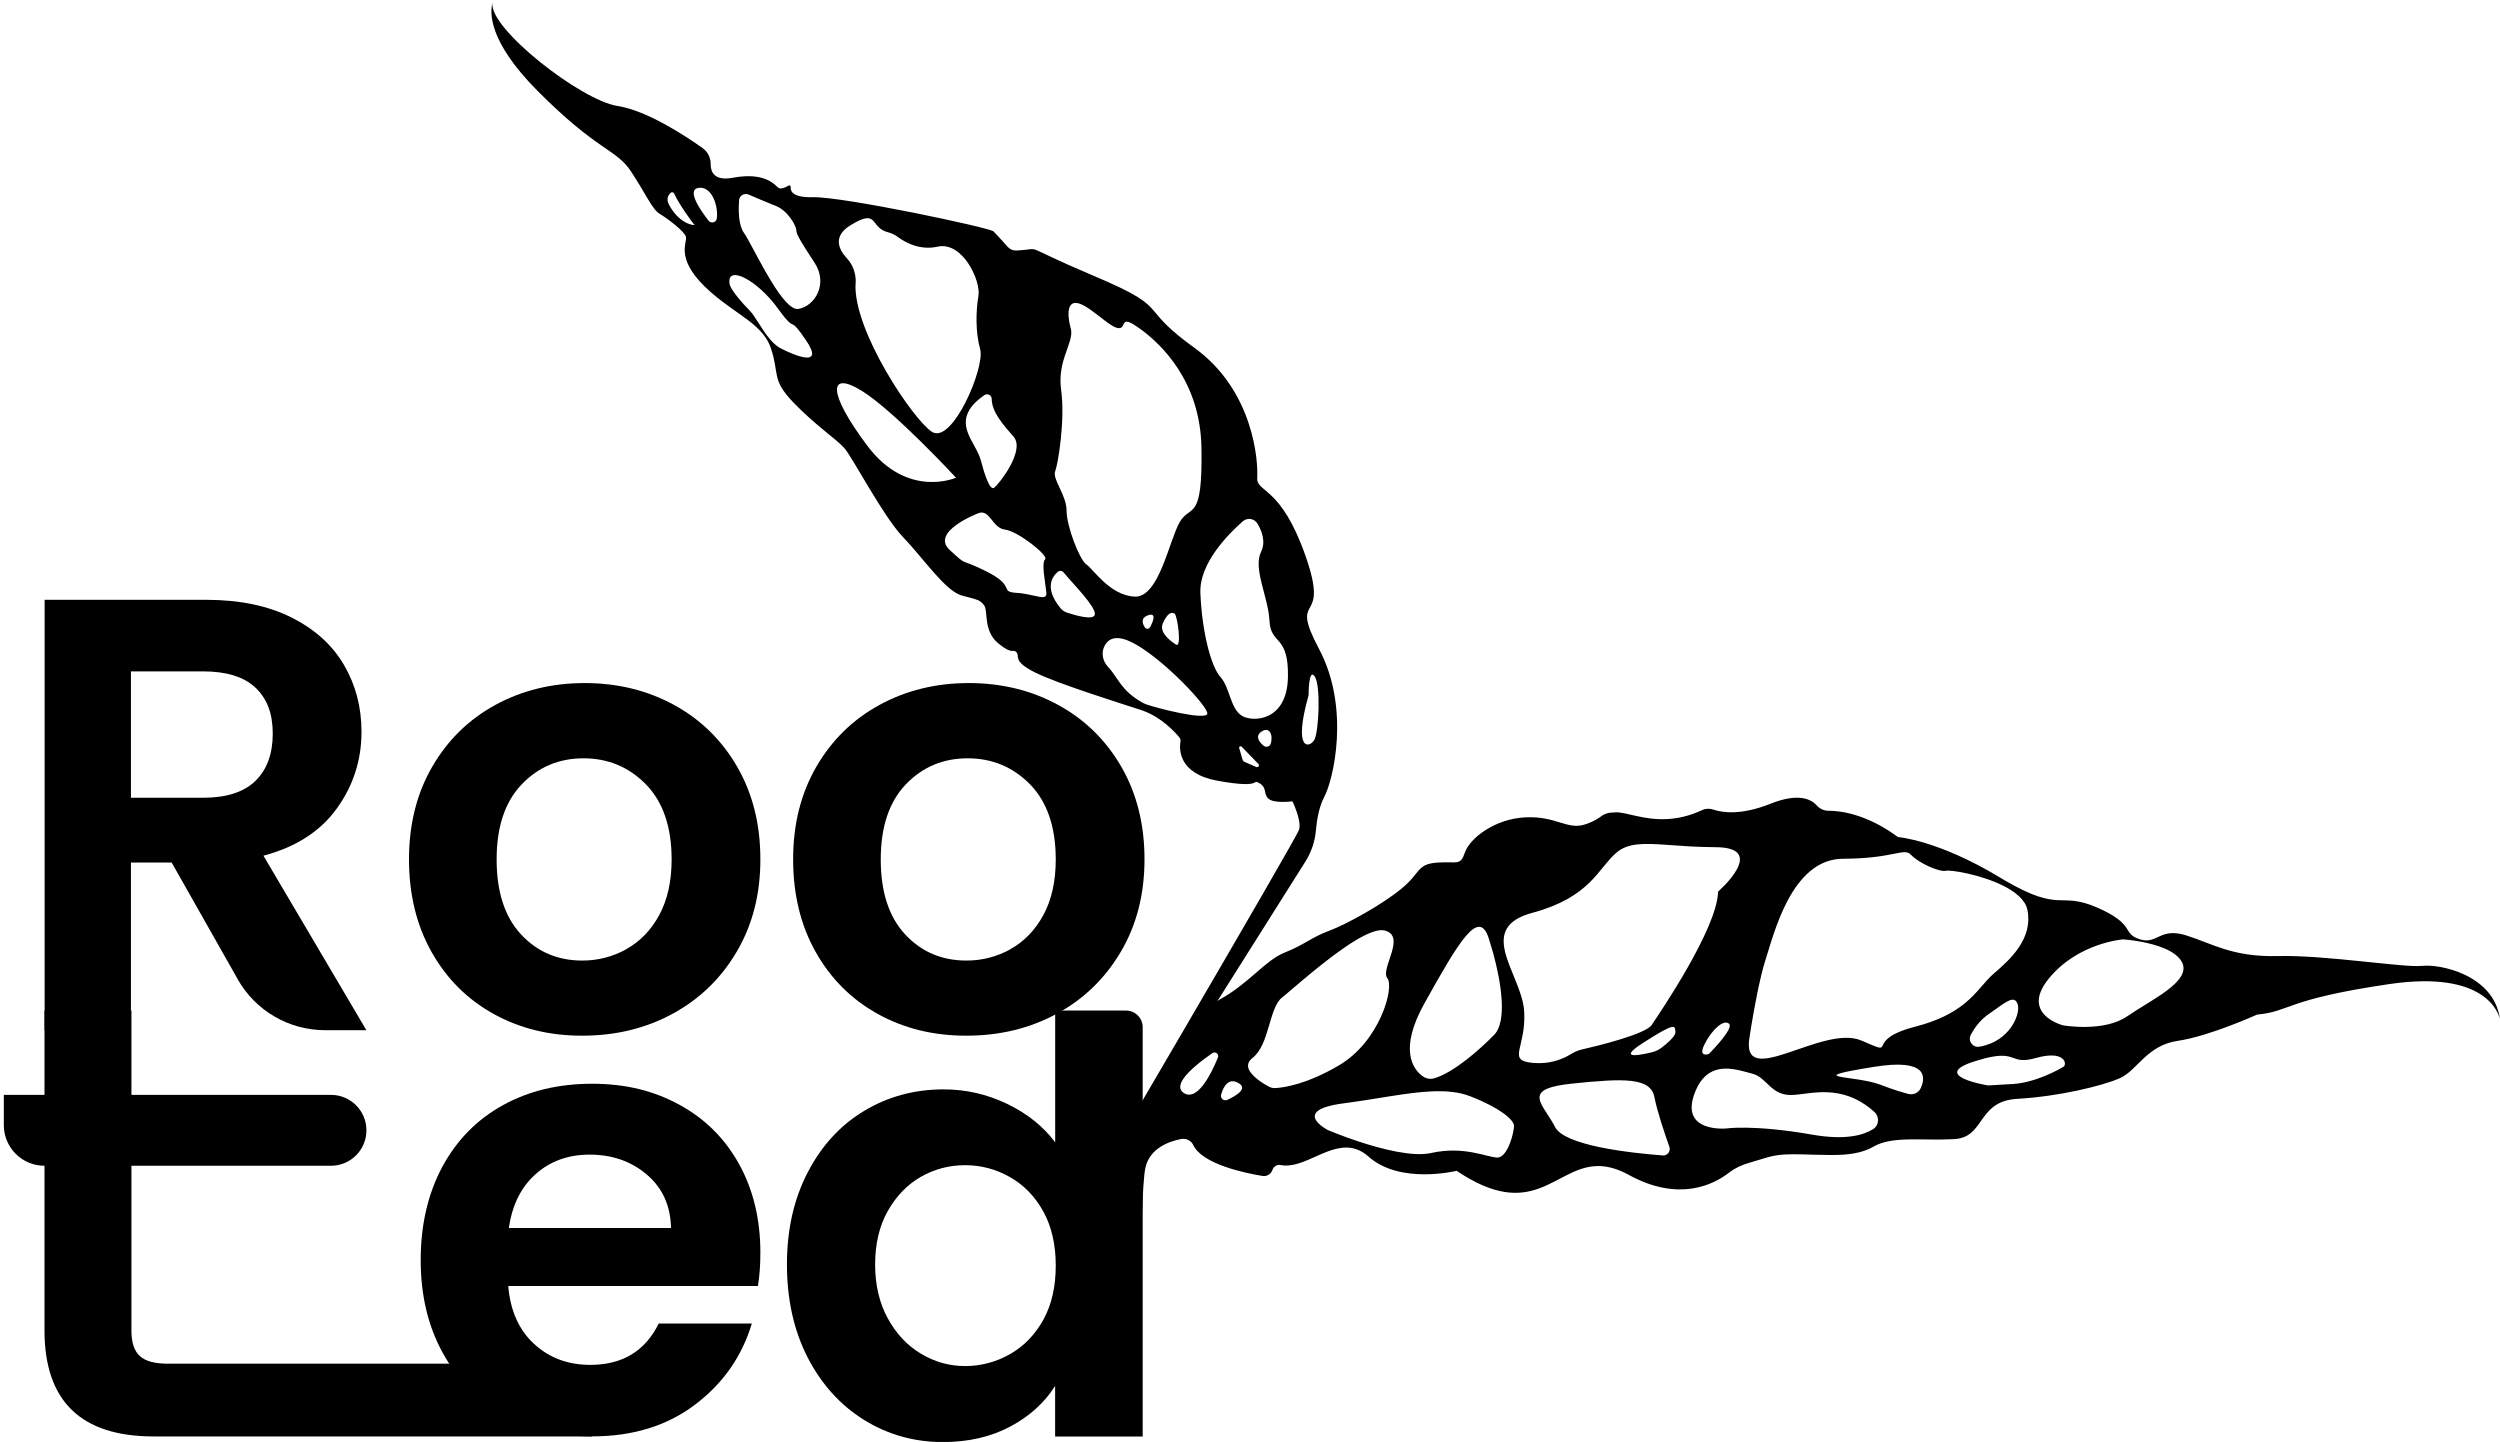 <?xml version="1.0" encoding="UTF-8"?>
<svg id="Ebene_1" data-name="Ebene 1" xmlns="http://www.w3.org/2000/svg" viewBox="0 0 400 230.71">
  <g>
    <g>
      <path d="M38.04,156.68l-10.58-18.68h-6.51v26.83H7.14v-68.86h25.85c5.33,0,9.86.94,13.61,2.81,3.75,1.87,6.56,4.41,8.43,7.6,1.87,3.19,2.81,6.76,2.81,10.7,0,4.54-1.32,8.63-3.95,12.28-2.63,3.65-6.54,6.17-11.74,7.55l16.47,27.92h-6.61c-5.79,0-11.13-3.11-13.98-8.15ZM20.95,127.64h11.54c3.75,0,6.54-.9,8.39-2.71,1.84-1.81,2.76-4.32,2.76-7.55s-.92-5.61-2.76-7.35c-1.84-1.74-4.64-2.61-8.39-2.61h-11.54v20.22Z"/>
      <path d="M78.95,162.21c-4.21-2.33-7.51-5.64-9.91-9.91-2.4-4.27-3.6-9.21-3.6-14.8s1.23-10.52,3.7-14.8c2.47-4.27,5.84-7.58,10.11-9.91,4.27-2.33,9.04-3.5,14.3-3.5s10.03,1.17,14.3,3.5c4.27,2.33,7.65,5.64,10.11,9.91,2.47,4.28,3.7,9.21,3.7,14.8s-1.27,10.52-3.8,14.8c-2.53,4.28-5.95,7.58-10.26,9.91-4.31,2.34-9.12,3.5-14.45,3.5s-10-1.17-14.21-3.5ZM100.21,151.86c2.2-1.22,3.96-3.04,5.28-5.47,1.31-2.43,1.97-5.39,1.97-8.88,0-5.19-1.37-9.19-4.09-11.99-2.73-2.79-6.07-4.19-10.01-4.19s-7.25,1.4-9.91,4.19c-2.66,2.8-3.99,6.79-3.99,11.99s1.3,9.19,3.9,11.99c2.6,2.8,5.87,4.19,9.82,4.19,2.5,0,4.85-.61,7.05-1.82Z"/>
      <path d="M140.41,162.21c-4.21-2.33-7.51-5.64-9.91-9.91-2.4-4.27-3.6-9.21-3.6-14.8s1.23-10.52,3.7-14.8c2.47-4.27,5.84-7.58,10.11-9.91,4.27-2.33,9.04-3.5,14.3-3.5s10.03,1.17,14.3,3.5c4.27,2.33,7.65,5.64,10.11,9.91,2.47,4.28,3.7,9.21,3.7,14.8s-1.27,10.52-3.8,14.8c-2.53,4.28-5.95,7.58-10.26,9.91-4.31,2.34-9.12,3.5-14.45,3.5s-10-1.17-14.21-3.5ZM161.67,151.86c2.2-1.22,3.96-3.04,5.28-5.47,1.31-2.43,1.97-5.39,1.97-8.88,0-5.19-1.37-9.19-4.09-11.99-2.73-2.79-6.07-4.19-10.01-4.19s-7.25,1.4-9.91,4.19c-2.66,2.8-3.99,6.79-3.99,11.99s1.3,9.19,3.9,11.99c2.6,2.8,5.87,4.19,9.82,4.19,2.5,0,4.85-.61,7.05-1.82Z"/>
    </g>
    <g>
      <path d="M21.03,186.52v26.44c0,1.84.44,3.17,1.33,4,.89.82,2.38,1.23,4.49,1.23h59.35l8.54,11.64H24.58c-11.64,0-17.46-5.66-17.46-16.97v-26.34h0c-3.6,0-6.51-2.91-6.51-6.51v-4.83h6.51v-13.51h13.91v13.51h31.93c3.13,0,5.67,2.54,5.67,5.67h0c0,3.13-2.54,5.67-5.67,5.67h-31.93Z"/>
      <path d="M121.27,205.76h-39.95c.33,3.95,1.71,7.04,4.14,9.27,2.43,2.24,5.43,3.35,8.98,3.35,5.13,0,8.78-2.2,10.95-6.61h14.9c-1.58,5.26-4.6,9.59-9.08,12.97-4.47,3.39-9.96,5.08-16.47,5.08-5.26,0-9.98-1.17-14.16-3.5-4.18-2.33-7.43-5.64-9.77-9.91-2.34-4.27-3.5-9.21-3.5-14.8s1.15-10.62,3.45-14.9c2.3-4.27,5.52-7.56,9.67-9.86,4.14-2.3,8.91-3.45,14.3-3.45s9.85,1.12,13.96,3.35c4.11,2.24,7.3,5.41,9.57,9.52,2.27,4.11,3.4,8.83,3.4,14.16,0,1.97-.13,3.75-.39,5.33ZM107.36,196.48c-.07-3.55-1.35-6.4-3.85-8.53-2.5-2.14-5.56-3.21-9.17-3.21-3.42,0-6.3,1.04-8.63,3.11-2.33,2.07-3.77,4.95-4.29,8.63h25.95Z"/>
      <path d="M129.22,187.61c2.2-4.27,5.21-7.56,9.03-9.86,3.81-2.3,8.06-3.45,12.73-3.45,3.55,0,6.94.77,10.16,2.32,3.22,1.55,5.79,3.6,7.69,6.16v-21.09h11.34c1.47,0,2.66,1.19,2.66,2.66v65.49h-14.01v-8.09c-1.71,2.7-4.11,4.87-7.2,6.51-3.09,1.64-6.68,2.47-10.75,2.47-4.6,0-8.81-1.18-12.63-3.55-3.81-2.37-6.82-5.71-9.03-10.01-2.2-4.31-3.3-9.26-3.3-14.85s1.1-10.42,3.3-14.7ZM166.95,193.87c-1.32-2.4-3.09-4.24-5.33-5.52-2.24-1.28-4.64-1.92-7.2-1.92s-4.93.63-7.1,1.87c-2.17,1.25-3.93,3.08-5.28,5.47-1.35,2.4-2.02,5.25-2.02,8.53s.67,6.17,2.02,8.63c1.35,2.47,3.12,4.36,5.33,5.67,2.2,1.32,4.55,1.97,7.05,1.97s4.96-.64,7.2-1.92c2.23-1.28,4.01-3.12,5.33-5.52,1.32-2.4,1.97-5.28,1.97-8.63s-.66-6.23-1.97-8.63Z"/>
    </g>
  </g>
  <path d="M211.86,127.55c1.49-2.78,4.21-14.24-.81-23.71-5.02-9.46,1.86-3.35-2.14-14.82-4-11.48-7.93-10.11-7.76-12.63.17-2.51-.52-13.87-10.06-20.75-4.13-2.98-5.3-4.52-6.33-5.74-1.37-1.62-2.52-2.71-9.89-5.82-12.37-5.24-7.52-4.21-12.3-4-.49.02-.96-.18-1.29-.54-.7-.78-1.92-2.12-2.32-2.52-.57-.59-24.08-5.58-28.91-5.47-3.17.08-3.6-.92-3.54-1.62.02-.2-.19-.34-.36-.23-.49.3-1.17.61-1.59.36-.04-.03-.08-.06-.12-.09-.66-.65-2.37-2.43-7.2-1.53-3,.56-3.55-.97-3.53-2.21,0-1-.46-1.93-1.27-2.52-2.8-1.99-8.95-6.03-13.62-6.75-5.95-.92-20.69-12.52-20.02-16.5-.41,1.45-.75,6.05,7.13,14,9.69,9.77,12.62,9.33,15.02,12.95,2.39,3.62,3.41,6.1,4.58,6.79s4.03,2.82,4.23,3.71c.19.9-1.63,3.35,2.88,7.82,3.84,3.79,7.86,5.33,9.85,8.28.35.51.63,1.06.84,1.68,1.42,4.16.03,4.98,3.6,8.69,3.57,3.72,6.89,5.86,8.18,7.33,1.29,1.47,6.21,10.94,9.38,14.23,3.17,3.28,6.76,8.64,9.42,9.35,2.66.7,2.86.69,3.54,1.55.68.85-.17,4.08,2.25,6.08,2.42,2,2.35.78,2.94,1.45.58.67-.67,1.37,2.84,3.16,3.52,1.8,13.3,4.83,17.13,6.09.08.02.15.05.23.08,3.04,1.08,5.2,3.48,5.88,4.31.14.17.2.38.16.59-.2,1.15-.44,5.17,5.93,6.32,7.44,1.35,5.38-.38,6.69.39s.57,1.71,1.48,2.5c.91.79,3.81.4,3.81.4,0,0,1.51,3.1,1.06,4.54-.44,1.44-36.72,63.28-36.72,63.28l.22,1.3,37.49-59.44c.95-1.51,1.55-3.22,1.7-4.99.15-1.66.5-3.82,1.31-5.32ZM203.31,119.01c-.15.47-.76.62-1.14.3-.67-.56-1.4-1.47-.39-2.21,1.33-.97,1.97.48,1.53,1.92ZM187.91,98.15c.49.28,1.22,5.69.23,4.97,0,0-2.81-1.66-2.11-3.32.71-1.67,1.39-1.93,1.87-1.64ZM184.01,100.35c-.13.26-.44.33-.67.2-.06-.04-.12-.09-.16-.16-.4-.61-.72-1.52.52-1.95,1.4-.48.79,1.01.32,1.92ZM106.95,32.55c-.21-.43-.2-.95.06-1.35.27-.42.66-.74.97-.01.55,1.29,2.9,4.62,3.14,4.77s-2.41.11-4.18-3.4ZM113.37,35.31c-1.31-1.68-3.59-4.97-1.59-5.25,2.11-.3,3.17,2.86,2.91,4.88-.08.66-.91.89-1.32.37ZM118.24,32.07c.06-.76.84-1.24,1.54-.94,1.09.47,2.62,1.13,3.81,1.6.17.07.33.13.49.19,2.02.79,3.32,3.25,3.33,3.91,0,.66.73,1.87,2.94,5.24,2.2,3.38,0,6.92-2.6,7.36-.3.05-.64-.05-.99-.27-2.66-1.65-6.45-10.08-7.71-11.87-.91-1.27-.92-3.66-.79-5.22ZM124.86,55.71c-.75-.4-1.44-1.11-2.07-1.94-1.12-1.47-2.04-3.25-2.8-4.03-3.34-3.44-3.27-4.37-3.27-4.37-.42-3.08,4.45-.56,7.73,3.97.49.67.86,1.17,1.16,1.52,1.68,2.01.74-.26,3.36,3.6,3.09,4.54-2.02,2.34-4.12,1.24ZM136.91,45.33c.08-1.47-.4-2.91-1.4-3.99-1.32-1.43-2.32-3.53.57-5.3,4.55-2.79,3.01.37,6,1.12.58.15,1.12.42,1.6.77,1.14.85,3.48,2.17,6.32,1.54,4.05-.9,6.96,5.5,6.55,7.87-.4,2.37-.51,5.68.28,8.57.79,2.89-4.45,15.22-7.71,13.19-2.91-1.82-12.67-16.2-12.23-23.78ZM138.74,71.28c-6.45-8.63-6.09-11.94-.94-8.8,5.16,3.14,15.16,13.95,15.16,13.95,0,0-7.77,3.47-14.22-5.15ZM154.66,66.59c.42-1.5,1.79-2.66,2.87-3.38.48-.32,1.13.02,1.14.59.02,2.16,1.87,4.2,3.49,6.05,1.96,2.24-2.4,7.68-3.09,8.19-.69.51-1.53-2.07-2.14-4.38-.61-2.31-2.99-4.49-2.27-7.07ZM162.69,94.86c-2.9-.18-.06-1.02-4.8-3.4-4.74-2.38-2.79-.59-5.94-3.47-3.14-2.89,4.45-5.82,4.45-5.82,1.97-.93,2.3,2.32,4.38,2.56s7.08,4.2,6.44,4.76c-.64.56.05,3.79.2,5.32.15,1.52-1.84.23-4.73.05ZM170.74,98.03c-.43-.14-.82-.41-1.1-.77-2.63-3.25-1.23-5.08-.36-5.79.26-.22.66-.17.88.1,1.54,1.86,5.15,5.47,5.02,6.72-.11,1.04-3.09.18-4.43-.26ZM173.82,90.32c-1.11-.78-3.18-6.16-3.17-8.64,0-2.47-2.31-5-1.82-6.28s1.61-8.33.95-13.02c-.65-4.69,1.98-7.44,1.59-9.64,0,0-1.21-3.97.53-4.26s5.23,3.58,6.82,3.98c1.59.4.38-2,2.76-.48.3.19.69.45,1.14.78,3.15,2.33,9.41,8.2,9.61,18.81.22,12.14-1.75,9.02-3.46,11.94-1.71,2.92-3.32,12.16-7.24,11.95-3.93-.2-6.59-4.37-7.7-5.15ZM183.22,112.62c-.12-.05-.2-.08-.26-.11-3.65-1.99-3.99-4.02-5.7-5.84-.85-.91-1.1-2.26-.52-3.35.53-1.01,1.65-1.77,3.99-.72.36.16.73.36,1.13.58,4.7,2.72,11.39,9.84,11.31,10.99-.08,1.18-8.21-.88-9.96-1.54ZM198.71,114.52c-1.85-1.08-1.93-4.53-3.43-6.19-1.51-1.66-2.97-7.21-3.22-13.49-.18-4.71,4.46-9.39,6.79-11.43.73-.64,1.86-.46,2.35.38.7,1.18,1.35,2.89.58,4.47-1.34,2.74,1.14,7.19,1.34,11.1.2,3.9,3.1,2.07,2.95,9.03-.15,6.95-5.52,7.22-7.37,6.14ZM201.02,122.73l-1.9-.83c-.15-.07-.26-.19-.31-.35l-.54-1.85c-.07-.24.22-.4.39-.23l2.69,2.76c.23.24-.03.62-.33.49ZM209.38,111.22s-.04-4.41.97-3c1,1.41.67,8.91-.07,10.18s-3.46,1.9-.9-7.18Z"/>
  <path d="M387.54,154.53c-2.6.36-15.6-1.76-23.01-1.56-7.41.19-10.59-2.03-14.81-3.33-4.04-1.24-4.47,1.32-7.04.73-.11-.03-.23-.06-.35-.1-2.89-.93-.56-2.36-6.83-5.08-6.07-2.62-5.64.95-14.65-4.28-.29-.17-.59-.34-.89-.53-9.94-6-16.29-6.45-16.29-6.45-5-3.69-9.16-4.21-11.16-4.21-.73,0-1.4-.36-1.88-.9-.87-.95-2.89-2-7.33-.23-4.78,1.91-7.77,1.42-9.14.95-.59-.2-1.24-.2-1.8.07-2.06.96-3.93,1.35-5.6,1.44-3.77.21-6.54-1.14-8.27-1.08-2.62.08-1.7.81-4.7,1.88-3,1.07-4.66-1.3-9.67-1.08-5.01.22-8.98,3.4-9.73,5.62-.75,2.23-1.24,1.38-4.49,1.63-3.26.26-2.53,1.59-5.67,4.17-3.13,2.58-8.85,5.73-11.63,6.76-2.79,1.03-3.81,2.17-7.01,3.44-3.21,1.27-5.63,4.89-10.5,7.57-3.34,1.84-7.27,8.14-9.58,12.48-1.05,1.97-1.77,3.54-1.94,4.09-.55,1.78-1.76,3.62-1.76,3.62,0,0-2.65,7.33-2.79,8.64-.15,1.32-.56,40.46-.56,40.46l3.91-.22s-.15-37.58.9-42.22c.7-3.08,3.72-4.17,5.67-4.56.8-.16,1.64.21,1.98.96,1.44,3.05,8.25,4.48,11.07,4.94.11.02.22.03.32.02.58-.03,1.1-.43,1.29-1,.18-.53.72-.88,1.27-.77,3.86.78,8.03-3.95,12.15-2.52.65.22,1.3.59,1.94,1.17,5.06,4.53,14.1,2.28,14.1,2.28,12.13,8.17,15.59-.38,22.22-.75,1.55-.09,3.27.28,5.32,1.4,8.11,4.46,13.71,1.45,16.01-.33.96-.75,2.09-1.27,3.26-1.6,3.64-1.03,3.8-1.46,8.49-1.35,3.6.09,6.17.24,8.34-.17,1.13-.2,2.15-.54,3.16-1.12,2.96-1.69,7.81-.87,12.81-1.15,4.85-.27,3.68-5.73,9.53-6.4.19-.02.38-.04.59-.05,6.53-.36,13.63-2.07,16.41-3.31,2.77-1.24,4.29-5.26,9.27-5.97,4.98-.72,12.65-4.19,12.65-4.19,5.43-.52,4.45-2.43,21.12-4.88,15.47-2.28,17.54,4.65,17.76,5.66-.92-7.27-9.88-8.93-12.46-8.57ZM227.87,160.61c5.56-9.99,8.75-15.4,10.33-10.47.23.71.46,1.49.69,2.29,1.32,4.82,2.29,10.98.17,13.15-2.26,2.31-6.43,6.03-9.61,6.96-.15.04-.3.06-.45.07-.51.03-1.03-.14-1.44-.46-1.5-1.13-3.75-4.24.32-11.56ZM189.44,174.9c-.85-.53-.73-1.35-.13-2.26.97-1.45,3.18-3.11,4.67-4.14.49-.33,1.11.16.89.7-.57,1.39-1.47,3.33-2.52,4.6-.9,1.1-1.91,1.72-2.91,1.1ZM196.38,175.98c-.55.25-1.16-.24-1-.83.13-.48.33-1,.61-1.41.29-.41.67-.71,1.15-.74.27-.02.58.06.93.24,1.72.89-.25,2.07-1.7,2.74ZM204.1,174.09c-.37.03-.73-.05-1.06-.22-.82-.44-2.47-1.43-3.1-2.52-.4-.68-.39-1.42.47-2.09,2.72-2.11,2.61-8,4.71-9.65,1.48-1.16,7.35-6.52,11.89-9.22,1.86-1.1,3.51-1.77,4.54-1.51,3.54.89-.76,6.16.42,7.62,1.17,1.46-1.19,10.11-7.74,13.96-5.11,3.01-8.76,3.55-10.13,3.63ZM239.49,185.21c-1.75-.12-5.34-1.88-10.51-.73-2.93.66-7.85-.61-11.55-1.82h0c-2.84-.94-4.97-1.85-4.97-1.85,0,0-6.12-3.15,2.55-4.28,5.46-.72,10.14-1.74,14.07-1.91,2.3-.1,4.36.08,6.17.79,4.91,1.91,6.87,3.76,6.98,4.63.1.87-.97,5.29-2.73,5.17ZM266.04,184.87c-2.26-.17-6.53-.57-10.28-1.36-3.3-.71-6.19-1.72-6.94-3.17-1.54-3-4.1-5.05-1.12-6.21.81-.32,2.03-.56,3.8-.75,8.25-.85,12.6-1.04,13.21,2.18.43,2.23,1.66,5.89,2.39,7.92.25.72-.31,1.45-1.06,1.4ZM265.76,167.69c-.38.29-.81.49-1.27.62-1.76.45-6.03,1.39-1.63-1.43,5.41-3.48,5.08-2.73,5.21-1.79.09.68-1.44,1.95-2.31,2.61ZM264.29,163.98c-.98,1.47-8.46,3.31-11.2,3.94-.61.15-1.18.39-1.71.72-.8.5-2.25,1.22-4.16,1.42-.63.06-1.3.06-2.02,0-4.17-.42-1-2.34-1.33-8.22-.17-3.12-2.41-6.66-3.09-9.68-.6-2.68.02-4.94,4.4-6.11,9.32-2.51,10.52-7.14,13.44-9.62,1.88-1.61,4.41-1.52,8.26-1.24,2.11.15,4.61.35,7.62.36,8.51.04.39,7.11.39,7.11-.11,5.9-9.4,19.51-10.61,21.32ZM272.96,168.72c-.46.03-.97-.2-.2-1.71,1.18-2.32,3.05-3.97,3.89-3.21.09.09.13.22.11.38-.14,1.26-3.34,4.45-3.34,4.45,0,0-.23.08-.47.1ZM299.67,180.67c-.75.47-1.84.93-3.41,1.14-1.58.22-3.64.2-6.32-.27-9.48-1.65-13.8-.98-13.8-.98,0,0-7.17.66-5.1-5.37.75-2.17,1.84-3.3,3.07-3.82,2.17-.93,4.7.04,6.21.4,2.35.57,2.95,3.39,6.12,3.43,2.93.03,8.1-2.12,13.47,2.72.85.77.75,2.14-.22,2.75ZM307.32,174.1c-.34.74-1.17,1.13-1.98.93-.93-.24-2.41-.68-4.5-1.48-4.02-1.55-12.93-.92-1.03-2.85,8.58-1.39,8.32,1.61,7.51,3.4ZM306.43,164.27c-8.6,2.22-2.34,4.93-8.6,2.22-6.26-2.71-19.58,8.32-17.87-.76,0,0,.09-.65.26-1.66.43-2.6,1.33-7.61,2.26-10.49,1.31-4,4.13-16.17,12.42-16.18,8.3-.03,9.72-1.87,10.88-.61,1.17,1.25,4.52,2.81,5.6,2.53.69-.17,5.44.58,9.02,2.34,2.02.99,3.66,2.3,3.99,3.93.9,4.53-2.63,7.83-5.34,10.14-1.52,1.29-2.61,3.13-4.79,4.89-1.7,1.36-4.07,2.68-7.83,3.65ZM317.11,167.39c-.13.03-.27.05-.41.08-1.08.19-1.89-.95-1.37-1.91.57-1.07,1.47-2.33,2.79-3.26.22-.16.45-.31.66-.46,2.31-1.65,3.57-2.68,4.06-1.11.02.06.04.13.04.2.27,1.61-1.39,5.51-5.76,6.46ZM330.15,170.68c-.63.39-4.36,2.53-8.16,2.77h-.07l-3.83.22s-9.47-1.53-2.18-3.85c.63-.2,1.18-.36,1.68-.49,5.3-1.34,3.93,1.14,8.19-.06,4.65-1.31,5,1.03,4.37,1.42ZM340.39,162.58c-3.78,2.64-10.34,1.47-10.34,1.47,0,0-3.47-.91-3.82-3.46-.15-1.06.24-2.39,1.61-4.06,4.7-5.72,11.87-6.23,11.87-6.23,0,0,1.28.08,2.91.39,2.36.45,5.46,1.36,6.47,3.21,1.69,3.1-4.91,6.05-8.69,8.68Z"/>
</svg>